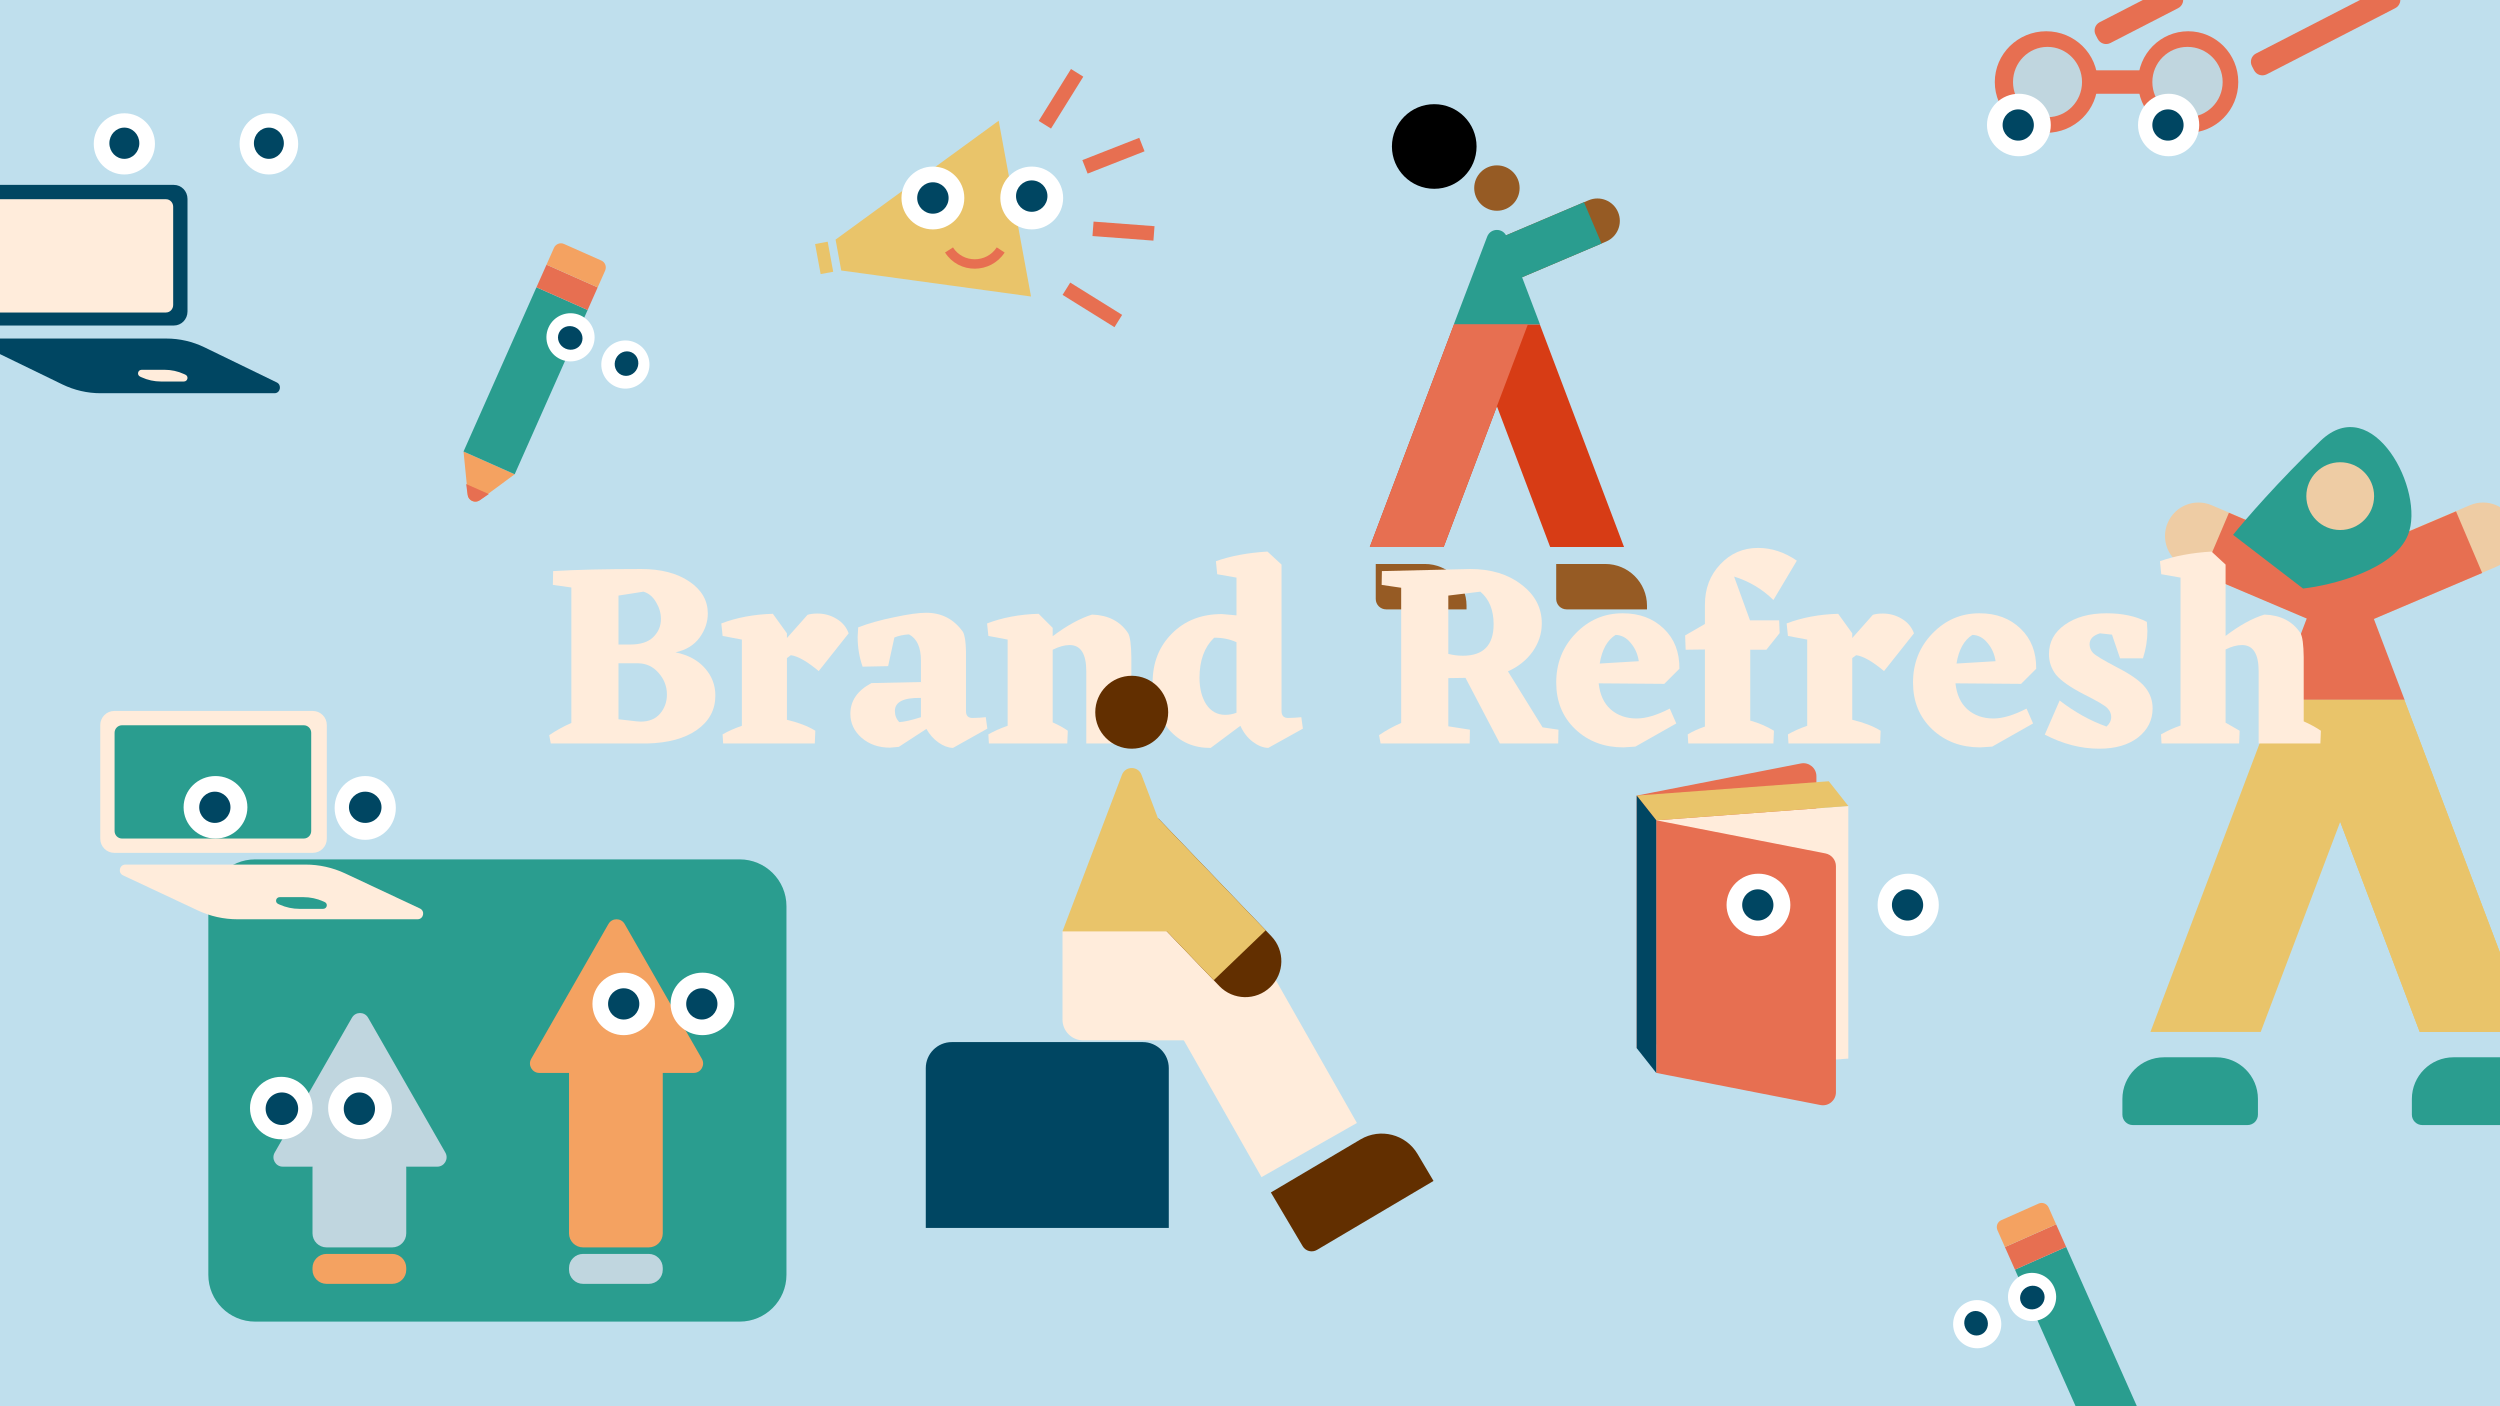 <svg width="1920" height="1080" viewBox="0 0 1920 1080" fill="none" xmlns="http://www.w3.org/2000/svg">
<rect x="0" y="0" width="1920" height="1080" fill="#808080" stroke="none"/>
<g clip-path="url(#clip0)">
<rect width="1920" height="1080" fill="#BFDFED"/>
<path d="M359.293 380.06C359.734 384.504 364.777 386.743 368.369 384.091L377.786 377.138L395.287 364.218L355.988 346.765L359.293 380.06Z" fill="#F4A261"/>
<path d="M412 220.643L451.299 238.096L395.287 364.218L355.988 346.765L412 220.643Z" fill="#2A9D8F"/>
<path d="M419.712 203.279L459.011 220.732L451.299 238.096L412 220.643L419.712 203.279Z" fill="#E76F51"/>
<path d="M425.424 190.416C426.752 187.425 430.175 186.042 433.069 187.327L461.888 200.126C464.782 201.411 466.051 204.878 464.723 207.869L459.01 220.731L419.711 203.279L425.424 190.416Z" fill="#F4A261"/>
<path d="M359.141 380.164C359.707 384.435 364.845 386.717 368.393 384.273L375.39 379.453L358.025 371.742L359.141 380.164Z" fill="#E76F51"/>
<path d="M455.063 266.575C450.916 275.913 439.985 280.121 430.647 275.974C421.309 271.827 417.101 260.896 421.248 251.558C425.395 242.22 436.327 238.012 445.664 242.159C455.002 246.306 459.21 257.238 455.063 266.575Z" fill="white"/>
<path d="M446.634 263.379C444.617 267.922 439.094 269.878 434.299 267.749C429.504 265.619 427.252 260.21 429.27 255.668C431.287 251.125 436.81 249.169 441.605 251.298C446.4 253.428 448.652 258.837 446.634 263.379Z" fill="#004662"/>
<path d="M497.206 287.48C493.059 296.818 482.127 301.026 472.789 296.879C463.452 292.731 459.244 281.8 463.391 272.462C467.538 263.124 478.469 258.916 487.807 263.063C497.145 267.21 501.353 278.142 497.206 287.48Z" fill="white"/>
<path d="M489.387 282.913C487.257 287.708 481.848 289.96 477.306 287.942C472.763 285.925 470.807 280.402 472.936 275.607C475.066 270.812 480.475 268.56 485.017 270.578C489.56 272.595 491.516 278.118 489.387 282.913Z" fill="#004662"/>
<path d="M1586.79 957.643L1547.49 975.096L1603.5 1101.22L1642.8 1083.76L1586.79 957.643Z" fill="#2A9D8F"/>
<path d="M1579.08 940.278L1539.78 957.731L1547.49 975.096L1586.79 957.643L1579.08 940.278Z" fill="#E76F51"/>
<path d="M1573.37 927.416C1572.04 924.425 1568.62 923.042 1565.72 924.327L1536.9 937.126C1534.01 938.411 1532.74 941.878 1534.07 944.869L1539.78 957.731L1579.08 940.279L1573.37 927.416Z" fill="#F4A261"/>
<path d="M1543.73 1003.58C1547.87 1012.91 1558.81 1017.12 1568.14 1012.97C1577.48 1008.83 1581.69 997.896 1577.54 988.558C1573.4 979.22 1562.46 975.012 1553.13 979.159C1543.79 983.306 1539.58 994.238 1543.73 1003.58Z" fill="white"/>
<path d="M1552.16 1000.38C1554.17 1004.92 1559.7 1006.88 1564.49 1004.75C1569.29 1002.62 1571.54 997.21 1569.52 992.668C1567.5 988.125 1561.98 986.169 1557.19 988.298C1552.39 990.428 1550.14 995.837 1552.16 1000.38Z" fill="#004662"/>
<path d="M1501.59 1024.48C1505.73 1033.82 1516.66 1038.03 1526 1033.88C1535.34 1029.73 1539.55 1018.8 1535.4 1009.46C1531.25 1000.12 1520.32 995.917 1510.98 1000.06C1501.65 1004.21 1497.44 1015.14 1501.59 1024.48Z" fill="white"/>
<path d="M1509.4 1019.91C1511.53 1024.71 1516.94 1026.96 1521.49 1024.94C1526.03 1022.92 1527.98 1017.4 1525.85 1012.61C1523.73 1007.81 1518.32 1005.56 1513.77 1007.58C1509.23 1009.6 1507.27 1015.12 1509.4 1019.91Z" fill="#004662"/>
<path d="M160 695.931C160 676.087 176.096 660 195.951 660H568.049C587.904 660 604 676.087 604 695.931V979.069C604 998.913 587.904 1015 568.049 1015H195.951C176.096 1015 160 998.913 160 979.069V695.931Z" fill="#2A9D8F"/>
<path d="M240 896.8C240 890.835 244.835 886 250.8 886H301.2C307.165 886 312 890.835 312 896.8V947.2C312 953.165 307.165 958 301.2 958H250.8C244.835 958 240 953.165 240 947.2V896.8Z" fill="#C0D6DF"/>
<path d="M240 973.781C240 967.827 244.835 963 250.8 963H301.2C307.165 963 312 967.827 312 973.781V975.219C312 981.173 307.165 986 301.2 986H250.8C244.835 986 240 981.173 240 975.219V973.781Z" fill="#F4A261"/>
<path d="M270.287 781.615C273.048 776.795 279.952 776.795 282.713 781.615L342.028 885.155C344.789 889.975 341.338 896 335.815 896H217.185C211.662 896 208.211 889.975 210.972 885.155L270.287 781.615Z" fill="#C0D6DF"/>
<path d="M240 851C240 864.255 229.255 875 216 875C202.745 875 192 864.255 192 851C192 837.745 202.745 827 216 827C229.255 827 240 837.745 240 851Z" fill="white"/>
<path d="M229 851.5C229 858.404 223.404 864 216.5 864C209.596 864 204 858.404 204 851.5C204 844.596 209.596 839 216.5 839C223.404 839 229 844.596 229 851.5Z" fill="#004662"/>
<path d="M301 851C301 864.255 290.031 875 276.5 875C262.969 875 252 864.255 252 851C252 837.745 262.969 827 276.5 827C290.031 827 301 837.745 301 851Z" fill="white"/>
<path d="M288 851.5C288 858.404 282.627 864 276 864C269.373 864 264 858.404 264 851.5C264 844.596 269.373 839 276 839C282.627 839 288 844.596 288 851.5Z" fill="#004662"/>
<path d="M437 817.786C437 811.829 441.835 807 447.8 807H498.2C504.165 807 509 811.829 509 817.786V947.214C509 953.171 504.165 958 498.2 958H447.8C441.835 958 437 953.171 437 947.214V817.786Z" fill="#F4A261"/>
<path d="M437 973.781C437 967.827 441.835 963 447.8 963H498.2C504.165 963 509 967.827 509 973.781V975.219C509 981.173 504.165 986 498.2 986H447.8C441.835 986 437 981.173 437 975.219V973.781Z" fill="#C0D6DF"/>
<path d="M467.287 709.615C470.048 704.795 476.952 704.795 479.713 709.615L539.028 813.155C541.789 817.975 538.338 824 532.815 824H414.185C408.662 824 405.211 817.975 407.972 813.155L467.287 709.615Z" fill="#F4A261"/>
<path d="M503 771C503 784.255 492.255 795 479 795C465.745 795 455 784.255 455 771C455 757.745 465.745 747 479 747C492.255 747 503 757.745 503 771Z" fill="white"/>
<path d="M491 771C491 777.627 485.627 783 479 783C472.373 783 467 777.627 467 771C467 764.373 472.373 759 479 759C485.627 759 491 764.373 491 771Z" fill="#004662"/>
<path d="M564 771C564 784.255 553.031 795 539.5 795C525.969 795 515 784.255 515 771C515 757.745 525.969 747 539.5 747C553.031 747 564 757.745 564 771Z" fill="white"/>
<path d="M551 771C551 777.627 545.627 783 539 783C532.373 783 527 777.627 527 771C527 764.373 532.373 759 539 759C545.627 759 551 764.373 551 771Z" fill="#004662"/>
<path d="M1565 54.007H1690V72.007H1565V54.007Z" fill="#E76F51"/>
<path d="M1611 63.007C1611 84.546 1593.32 102.007 1571.5 102.007C1549.68 102.007 1532 84.546 1532 63.007C1532 41.468 1549.68 24.007 1571.5 24.007C1593.32 24.007 1611 41.468 1611 63.007Z" fill="#E76F51"/>
<path d="M1599 63.007C1599 77.918 1587.14 90.007 1572.5 90.007C1557.86 90.007 1546 77.918 1546 63.007C1546 48.095 1557.86 36.007 1572.5 36.007C1587.14 36.007 1599 48.095 1599 63.007Z" fill="#C0D6DF"/>
<path d="M1719 63.007C1719 84.546 1701.76 102.007 1680.5 102.007C1659.24 102.007 1642 84.546 1642 63.007C1642 41.468 1659.24 24.007 1680.5 24.007C1701.76 24.007 1719 41.468 1719 63.007Z" fill="#E76F51"/>
<path d="M1729.49 50.78C1727.67 47.25 1729.06 42.916 1732.59 41.099L1831.35 -9.711C1834.88 -11.527 1839.21 -10.138 1841.03 -6.608L1842.67 -3.412C1844.49 0.118 1843.1 4.452 1839.57 6.269L1740.81 57.079C1737.28 58.895 1732.95 57.506 1731.13 53.976L1729.49 50.78Z" fill="#E76F51"/>
<path d="M1609.44 26.74C1607.63 23.21 1609.02 18.876 1612.55 17.059L1664.58 -9.711C1668.11 -11.527 1672.44 -10.138 1674.26 -6.608L1675.9 -3.412C1677.72 0.118 1676.33 4.452 1672.8 6.268L1620.77 33.039C1617.24 34.855 1612.91 33.466 1611.09 29.936L1609.44 26.74Z" fill="#E76F51"/>
<path d="M1707 63.007C1707 77.918 1694.91 90.007 1680 90.007C1665.09 90.007 1653 77.918 1653 63.007C1653 48.095 1665.09 36.007 1680 36.007C1694.91 36.007 1707 48.095 1707 63.007Z" fill="#C0D6DF"/>
<path d="M1575 96.007C1575 109.261 1564.03 120.007 1550.5 120.007C1536.97 120.007 1526 109.261 1526 96.007C1526 82.752 1536.97 72.007 1550.5 72.007C1564.03 72.007 1575 82.752 1575 96.007Z" fill="white"/>
<path d="M1562 96.007C1562 102.634 1556.63 108.007 1550 108.007C1543.37 108.007 1538 102.634 1538 96.007C1538 89.379 1543.37 84.007 1550 84.007C1556.63 84.007 1562 89.379 1562 96.007Z" fill="#004662"/>
<path d="M1689 96.007C1689 109.261 1678.48 120.007 1665.5 120.007C1652.52 120.007 1642 109.261 1642 96.007C1642 82.752 1652.52 72.007 1665.5 72.007C1678.48 72.007 1689 82.752 1689 96.007Z" fill="white"/>
<path d="M1677 96.007C1677 102.634 1671.63 108.007 1665 108.007C1658.37 108.007 1653 102.634 1653 96.007C1653 89.379 1658.37 84.007 1665 84.007C1671.63 84.007 1677 89.379 1677 96.007Z" fill="#004662"/>
<path d="M1395 596.146C1395 589.853 1389.26 585.124 1383.08 586.332L1257 611V805L1395 778V596.146Z" fill="#E76F51"/>
<path d="M1419.5 619L1272 630V824L1419.5 813V619Z" fill="#FFECDB"/>
<path d="M1404.5 600L1257 611L1272 630L1419.5 619L1404.5 600Z" fill="#E9C46A"/>
<path d="M1272 630L1401.92 655.419C1406.61 656.337 1410 660.451 1410 665.233V838.854C1410 845.147 1404.26 849.876 1398.08 848.668L1272 824V630Z" fill="#E76F51"/>
<path d="M1257 611L1272 630V824L1257 805V611Z" fill="#004662"/>
<path d="M1375 695C1375 708.255 1364.03 719 1350.5 719C1336.97 719 1326 708.255 1326 695C1326 681.745 1336.97 671 1350.5 671C1364.03 671 1375 681.745 1375 695Z" fill="white"/>
<path d="M1362 695C1362 701.627 1356.63 707 1350 707C1343.37 707 1338 701.627 1338 695C1338 688.373 1343.37 683 1350 683C1356.63 683 1362 688.373 1362 695Z" fill="#004662"/>
<path d="M1489 695C1489 708.255 1478.48 719 1465.5 719C1452.52 719 1442 708.255 1442 695C1442 681.745 1452.52 671 1465.5 671C1478.48 671 1489 681.745 1489 695Z" fill="white"/>
<path d="M1477 695C1477 701.627 1471.63 707 1465 707C1458.37 707 1453 701.627 1453 695C1453 688.373 1458.37 683 1465 683C1471.63 683 1477 688.373 1477 695Z" fill="#004662"/>
<path d="M-24 152.759C-24 146.817 -19.327 142 -13.563 142H133.563C139.327 142 144 146.817 144 152.759V239.241C144 245.183 139.327 250 133.563 250H-13.563C-19.327 250 -24 245.183 -24 239.241V152.759Z" fill="#004662"/>
<path d="M-13 158.765C-13 155.581 -10.525 153 -7.471 153H127.471C130.525 153 133 155.581 133 158.765V234.235C133 237.419 130.525 240 127.471 240H-7.471C-10.525 240 -13 237.419 -13 234.235V158.765Z" fill="#FFECDB"/>
<path d="M157.132 266.783C147.935 262.315 137.91 260 127.761 260H-5.824C-10.287 260 -11.631 266.316 -7.587 268.28L47.868 295.217C57.065 299.685 67.09 302 77.239 302H210.824C215.287 302 216.631 295.684 212.587 293.72L157.132 266.783Z" fill="#004662"/>
<path d="M141.273 287.245C136.622 285.108 131.55 284 126.414 284H108.808C105.81 284 104.904 287.998 107.619 289.246L108.727 289.755C113.378 291.892 118.45 293 123.586 293H141.192C144.19 293 145.096 289.002 142.381 287.754L141.273 287.245Z" fill="#FFECDB"/>
<path d="M119 110.5C119 123.479 108.479 134 95.5 134C82.521 134 72 123.479 72 110.5C72 97.521 82.521 87 95.5 87C108.479 87 119 97.521 119 110.5Z" fill="white"/>
<path d="M107 110C107 116.627 101.851 122 95.5 122C89.149 122 84 116.627 84 110C84 103.373 89.149 98 95.5 98C101.851 98 107 103.373 107 110Z" fill="#004662"/>
<path d="M229 110.5C229 123.479 218.926 134 206.5 134C194.074 134 184 123.479 184 110.5C184 97.521 194.074 87 206.5 87C218.926 87 229 97.521 229 110.5Z" fill="white"/>
<path d="M218 110C218 116.627 212.851 122 206.5 122C200.149 122 195 116.627 195 110C195 103.373 200.149 98 206.5 98C212.851 98 218 103.373 218 110Z" fill="#004662"/>
<path d="M77 556.859C77 550.862 81.84 546 87.81 546H240.19C246.16 546 251 550.862 251 556.859V644.141C251 650.138 246.16 655 240.19 655H87.81C81.84 655 77 650.138 77 644.141V556.859Z" fill="#FFECDB"/>
<path d="M88 562.765C88 559.581 90.56 557 93.718 557H233.282C236.44 557 239 559.581 239 562.765V638.235C239 641.419 236.44 644 233.282 644H93.718C90.56 644 88 641.419 88 638.235V562.765Z" fill="#2A9D8F"/>
<path d="M265.075 670.783C255.55 666.315 245.169 664 234.66 664H96.324C91.703 664 90.311 670.316 94.499 672.28L151.925 699.217C161.45 703.685 171.831 706 182.34 706H320.676C325.297 706 326.689 699.684 322.501 697.72L265.075 670.783Z" fill="#FFECDB"/>
<path d="M248.201 692.245C243.428 690.108 238.222 689 232.951 689H214.882C211.805 689 210.875 692.998 213.662 694.246L214.799 694.755C219.572 696.892 224.778 698 230.049 698H248.118C251.195 698 252.125 694.002 249.338 692.754L248.201 692.245Z" fill="#2A9D8F"/>
<path d="M190 620C190 633.255 179.031 644 165.5 644C151.969 644 141 633.255 141 620C141 606.745 151.969 596 165.5 596C179.031 596 190 606.745 190 620Z" fill="white"/>
<path d="M177 620C177 626.627 171.627 632 165 632C158.373 632 153 626.627 153 620C153 613.373 158.373 608 165 608C171.627 608 177 613.373 177 620Z" fill="#004662"/>
<path d="M304 620.5C304 634.031 293.479 645 280.5 645C267.521 645 257 634.031 257 620.5C257 606.969 267.521 596 280.5 596C293.479 596 304 606.969 304 620.5Z" fill="white"/>
<path d="M293 620C293 626.627 287.404 632 280.5 632C273.596 632 268 626.627 268 620C268 613.373 273.596 608 280.5 608C287.404 608 293 613.373 293 620Z" fill="#004662"/>
<path d="M1148.31 184.28L1220.08 153.8C1228.83 150.082 1238.94 154.165 1242.66 162.92V162.92C1246.38 171.675 1242.3 181.786 1233.54 185.505L1161.77 215.985L1148.31 184.28Z" fill="#965B24"/>
<path d="M1148.31 184.276L1216.5 155.315L1229.96 187.019L1161.77 215.981L1148.31 184.276Z" fill="#2A9D8F"/>
<path d="M1132.19 144.433C1132.19 154.062 1140 161.867 1149.63 161.867C1159.26 161.867 1167.06 154.062 1167.06 144.433C1167.06 134.805 1159.26 127 1149.63 127C1140 127 1132.19 134.805 1132.19 144.433Z" fill="#965B24"/>
<path d="M1157.1 181.75C1154.49 174.873 1144.76 174.873 1142.15 181.75L1116.5 249.237H1182.75L1157.1 181.75Z" fill="#2A9D8F"/>
<path fill-rule="evenodd" clip-rule="evenodd" d="M1247.25 420.084L1182.61 249.238H1116.65L1052 420.084H1108.73L1149.63 311.998L1190.52 420.084H1247.25Z" fill="#D73C15"/>
<path fill-rule="evenodd" clip-rule="evenodd" d="M1108.73 420.085H1052L1116.65 249.238H1173.37L1108.73 420.085Z" fill="#E76F51"/>
<path d="M1056.57 433.133H1094.3C1111.97 433.133 1126.3 447.46 1126.3 465.133V468H1064.57C1060.15 468 1056.57 464.418 1056.57 460V433.133Z" fill="#965B24"/>
<path d="M1195.16 433.133H1232.89C1250.57 433.133 1264.89 447.46 1264.89 465.133V468H1203.16C1198.74 468 1195.16 464.418 1195.16 460V433.133Z" fill="#965B24"/>
<path d="M1134 112.5C1134 130.449 1119.45 145 1101.5 145C1083.55 145 1069 130.449 1069 112.5C1069 94.551 1083.55 80 1101.5 80C1119.45 80 1134 94.551 1134 112.5Z" fill="black"/>
<path d="M1798.35 430.403L1698.48 387.987C1685.41 382.437 1670.32 388.532 1664.77 401.601V401.601C1659.22 414.671 1665.31 429.765 1678.38 435.316L1778.25 477.732L1798.35 430.403Z" fill="#EECCA4"/>
<path d="M1799.25 430.94L1711.82 393.806L1691.72 441.135L1779.15 478.269L1799.25 430.94Z" fill="#E76F51"/>
<path d="M1797.09 430.403L1896.96 387.987C1910.03 382.437 1925.12 388.532 1930.67 401.601V401.601C1936.23 414.671 1930.13 429.765 1917.06 435.316L1817.19 477.732L1797.09 430.403Z" fill="#EECCA4"/>
<path d="M1796.19 430.94L1886.21 392.71L1906.31 440.039L1816.29 478.269L1796.19 430.94Z" fill="#E76F51"/>
<path d="M1789.8 427.033C1792.42 420.156 1802.15 420.156 1804.76 427.034L1846.73 537.477H1747.84L1789.8 427.033Z" fill="#E76F51"/>
<path fill-rule="evenodd" clip-rule="evenodd" d="M1651.54 792.519L1748.05 537.477H1846.52L1943.02 792.519H1858.33L1797.28 631.166L1736.23 792.519H1651.54Z" fill="#E9C46A"/>
<path fill-rule="evenodd" clip-rule="evenodd" d="M1858.34 792.519H1943.02L1846.52 537.478H1761.83L1858.34 792.519Z" fill="#E9C46A"/>
<path d="M1768.75 452L1715 410.754C1723.96 399.584 1749.93 369.509 1782.18 338.575C1822.49 299.907 1862.8 377.242 1849.36 410.754C1838.62 437.564 1791.14 449.422 1768.75 452Z" fill="#2A9D8F"/>
<path d="M1823.31 381.025C1823.31 395.398 1811.66 407.049 1797.28 407.049C1782.91 407.049 1771.26 395.398 1771.26 381.025C1771.26 366.652 1782.91 355 1797.28 355C1811.66 355 1823.31 366.652 1823.31 381.025Z" fill="#EECCA4"/>
<path d="M1956.41 843.998C1956.41 826.325 1942.09 811.998 1924.41 811.998H1884.31C1866.64 811.998 1852.31 826.325 1852.31 843.998V856.048C1852.31 860.466 1855.9 864.048 1860.31 864.048H1948.41C1952.83 864.048 1956.41 860.466 1956.41 856.048V843.998Z" fill="#2A9D8F"/>
<path d="M1734.1 843.998C1734.1 826.325 1719.77 811.998 1702.1 811.998H1662C1644.33 811.998 1630 826.325 1630 843.998V856.048C1630 860.466 1633.58 864.048 1638 864.048H1726.1C1730.52 864.048 1734.1 860.466 1734.1 856.048V843.998Z" fill="#2A9D8F"/>
<path d="M518.8 501C528.533 503 536.066 507.067 541.4 513.2C546.733 519.2 549.4 526.2 549.4 534.2C549.4 545.133 544.666 553.933 535.2 560.6C525.866 567.133 513.133 570.6 497 571H423L421.8 564.6C426.866 561.133 432.533 558 438.8 555.2V451.2L424.6 449.2L424.8 438.6C442.666 437.533 465.2 437 492.4 437C507.6 437 519.933 440.2 529.4 446.6C538.866 453 543.6 461.2 543.6 471.2C543.6 477.733 541.466 483.933 537.2 489.8C532.933 495.533 526.8 499.267 518.8 501ZM475 457.4V495H484C491.866 495 497.733 493.133 501.6 489.4C505.6 485.533 507.6 480.867 507.6 475.4C507.6 470.867 506.333 466.533 503.8 462.4C501.4 458.267 498.2 455.6 494.2 454.4L475 457.4ZM489 554L492 554.2C498.533 554.2 503.533 552.133 507 548C510.466 543.867 512.2 539 512.2 533.4C512.2 527.133 510.066 521.6 505.8 516.8C501.666 512 496.466 509.533 490.2 509.4H475V552.4L489 554Z" fill="#FFECDB"/>
<path d="M604.365 505.4V552.8C613.299 554.933 620.565 557.733 626.165 561.2L625.765 571H555.365L554.965 564C559.099 561.6 564.032 559.4 569.765 557.4V491.2L554.965 488.4L553.965 478.8C565.832 474.267 579.032 471.8 593.565 471.4L604.365 486.4V490L620.165 472.2C622.165 471.533 624.699 471.2 627.765 471.2C633.099 471.2 637.965 472.533 642.365 475.2C646.899 477.867 650.032 481.6 651.765 486.4L628.765 515.4C619.832 507.933 612.699 503.867 607.365 503.2L604.365 505.4Z" fill="#FFECDB"/>
<path d="M758.278 559.6L731.878 574.4C728.145 574.267 724.411 572.867 720.678 570.2C716.945 567.533 713.878 564.067 711.478 559.8L690.278 573.6L683.478 574.2C674.811 574.2 667.545 571.667 661.678 566.6C655.945 561.533 653.078 555.4 653.078 548.2C653.078 538.2 658.478 530.333 669.278 524.6L707.278 523.8V507.4C707.278 497.133 704.211 490.4 698.078 487.2C693.811 487.467 690.078 488.267 686.878 489.6L682.078 511.6L662.478 512C659.945 504.8 658.678 497.2 658.678 489.2L659.078 481.8C667.078 478.733 676.345 476.133 686.878 474C697.411 471.733 705.545 470.6 711.278 470.6C723.145 470.6 732.545 475.467 739.478 485.2C740.945 487.733 741.745 492.8 741.878 500.4V546.2C741.878 549.667 743.545 551.4 746.878 551.4L752.278 551.2L757.078 550.8L758.278 559.6ZM687.278 546C687.278 549.467 688.411 552.333 690.678 554.6C694.678 554.333 700.211 553.067 707.278 550.8V536C693.945 535.733 687.278 539.067 687.278 546Z" fill="#FFECDB"/>
<path d="M868.867 554.2C874.734 556.2 879.534 558.533 883.267 561.2L882.667 571H834.267V515.6C834.267 502.133 830 495.4 821.467 495.4C817.6 495.4 813.267 496.6 808.467 499V554.8C813.267 556.933 817.134 559.067 820.067 561.2L819.667 571H759.467L759.067 564C763.2 561.6 768.134 559.4 773.867 557.4V491.2L759.067 488.4L758.067 478.8C769.934 474.267 783.134 471.8 797.667 471.4L808.467 482.2V488.6C819.267 480.467 829.334 474.933 838.667 472C851.2 472.4 860.467 477.2 866.467 486.4C867.934 489.067 868.734 495.133 868.867 504.6V554.2Z" fill="#FFECDB"/>
<path d="M1000.62 559.6L974.015 574.4C970.015 574.267 966.015 572.667 962.015 569.6C958.015 566.533 954.882 562.467 952.615 557.4L929.815 574.4C916.882 574.533 906.215 569.867 897.815 560.4C889.415 550.8 885.215 538.733 885.215 524.2C885.215 509 890.149 496.467 900.015 486.6C909.882 476.6 922.682 471.6 938.415 471.6L949.615 472.6V443.6L934.815 441L933.815 431C945.015 427 958.215 424.533 973.415 423.6L984.215 433.6V546C984.215 549.6 985.882 551.4 989.215 551.4L994.415 551.2L999.415 550.8L1000.62 559.6ZM921.215 520.6C921.215 528.733 922.949 535.533 926.415 541C930.015 546.333 934.882 549 941.015 549C943.949 549 946.815 548.467 949.615 547.4V493.2C944.282 490.8 938.549 489.667 932.415 489.8C924.949 497 921.215 507.267 921.215 520.6Z" fill="#FFECDB"/>
<path d="M1196.9 560.4L1196.7 571H1151.9L1125.5 520.6L1112.3 520.8V557.8L1128.9 560.4L1128.7 571H1060.3L1059.1 564.6C1064.17 561.133 1069.84 558 1076.1 555.2V451.4L1061.1 449.2L1061.3 438.6L1129.1 437C1145.1 437 1158.24 441 1168.5 449C1178.9 456.867 1184.1 466.8 1184.1 478.8C1184.1 486.533 1181.77 493.733 1177.1 500.4C1172.44 506.933 1166.1 512 1158.1 515.6L1184.7 558.6L1196.9 560.4ZM1112.3 502.2C1116.04 503.133 1119.77 503.6 1123.5 503.6C1139.24 503.6 1147.1 495.533 1147.1 479.4C1147.1 468.467 1143.7 460.133 1136.9 454.4L1112.3 457.4V502.2Z" fill="#FFECDB"/>
<path d="M1278.18 525.2L1227.78 524.8C1228.71 533.467 1231.78 540.133 1236.98 544.8C1242.31 549.467 1248.98 551.8 1256.98 551.8C1264.04 551.8 1272.51 549.267 1282.38 544.2L1287.38 555.6L1255.98 573.4L1246.78 574C1231.98 574 1219.64 569.333 1209.78 560C1200.04 550.667 1195.18 538.733 1195.18 524.2C1195.18 509.4 1200.11 496.867 1209.98 486.6C1219.98 476.2 1232.04 471 1246.18 471C1259.11 471 1269.64 474.933 1277.78 482.8C1285.91 490.533 1289.91 500.8 1289.78 513.6L1278.18 525.2ZM1240.78 487.6C1234.38 491.6 1230.31 498.933 1228.58 509.6L1258.58 507.8C1257.78 502.333 1255.71 497.667 1252.38 493.8C1249.18 489.8 1245.31 487.733 1240.78 487.6Z" fill="#FFECDB"/>
<path d="M1344.18 499V553.4C1350.84 555.267 1356.91 557.867 1362.38 561.2L1361.98 571H1296.58L1296.18 564C1299.91 561.733 1304.31 559.733 1309.38 558V498.8L1294.58 499L1294.18 488L1309.38 479.2V464.4C1309.38 452 1313.31 441.667 1321.18 433.4C1329.04 425 1338.71 420.8 1350.18 420.8C1360.58 420.8 1370.51 424.067 1379.98 430.6L1361.98 460.8C1353.44 452.4 1343.38 446.4 1331.78 442.8L1343.98 476.4H1366.38L1366.78 486.2L1356.58 499H1344.18Z" fill="#FFECDB"/>
<path d="M1422.53 505.4V552.8C1431.46 554.933 1438.73 557.733 1444.33 561.2L1443.93 571H1373.53L1373.13 564C1377.26 561.6 1382.2 559.4 1387.93 557.4V491.2L1373.13 488.4L1372.13 478.8C1384 474.267 1397.2 471.8 1411.73 471.4L1422.53 486.4V490L1438.33 472.2C1440.33 471.533 1442.86 471.2 1445.93 471.2C1451.26 471.2 1456.13 472.533 1460.53 475.2C1465.06 477.867 1468.2 481.6 1469.93 486.4L1446.93 515.4C1438 507.933 1430.86 503.867 1425.53 503.2L1422.53 505.4Z" fill="#FFECDB"/>
<path d="M1552.2 525.2L1501.8 524.8C1502.73 533.467 1505.8 540.133 1511 544.8C1516.33 549.467 1523 551.8 1531 551.8C1538.07 551.8 1546.53 549.267 1556.4 544.2L1561.4 555.6L1530 573.4L1520.8 574C1506 574 1493.67 569.333 1483.8 560C1474.07 550.667 1469.2 538.733 1469.2 524.2C1469.2 509.4 1474.13 496.867 1484 486.6C1494 476.2 1506.07 471 1520.2 471C1533.13 471 1543.67 474.933 1551.8 482.8C1559.93 490.533 1563.93 500.8 1563.8 513.6L1552.2 525.2ZM1514.8 487.6C1508.4 491.6 1504.33 498.933 1502.6 509.6L1532.6 507.8C1531.8 502.333 1529.73 497.667 1526.4 493.8C1523.2 489.8 1519.33 487.733 1514.8 487.6Z" fill="#FFECDB"/>
<path d="M1604.8 494.8C1604.8 497.2 1605.67 499.4 1607.4 501.4C1609.13 503.267 1615.33 507 1626 512.6C1636.67 518.067 1643.87 523.2 1647.6 528C1651.33 532.667 1653.2 538 1653.2 544C1653.2 553.067 1649.47 560.533 1642 566.4C1634.53 572.133 1624.6 575 1612.2 575C1598.2 575 1584.27 571.4 1570.4 564.2L1581.8 538C1593.4 546.933 1605.4 553.6 1617.8 558C1620.2 555.867 1621.4 553.4 1621.4 550.6C1621.4 548.067 1620.4 545.8 1618.4 543.8C1616.53 541.8 1610.4 538.2 1600 533C1589.73 527.667 1582.73 522.733 1579 518.2C1575.4 513.533 1573.6 508.267 1573.6 502.4C1573.6 493.067 1577.67 485.533 1585.8 479.8C1594.07 473.933 1604.73 471 1617.8 471C1629.93 471 1640.27 473.2 1648.8 477.6L1649.2 484.6C1649.2 491.533 1648.07 498.533 1645.8 505.6H1628.2L1622 487.4L1612.8 486.4C1607.47 488 1604.8 490.8 1604.8 494.8Z" fill="#FFECDB"/>
<path d="M1769.25 554C1774.31 556.267 1778.71 558.667 1782.45 561.2L1782.05 571H1734.65V515.6C1734.65 502.133 1730.38 495.4 1721.85 495.4C1717.98 495.4 1713.78 496.533 1709.25 498.8V555L1720.05 561.2L1719.65 571H1660.05L1659.65 564C1664.58 561.2 1669.58 558.933 1674.65 557.2V443.6L1659.85 441L1658.85 431C1670.05 427 1683.25 424.533 1698.45 423.6L1709.25 433.6V488.4C1719.91 480.267 1729.85 474.8 1739.05 472C1751.58 472.4 1760.85 477.2 1766.85 486.4C1768.31 489.067 1769.11 495.133 1769.25 504.6V554Z" fill="#FFECDB"/>
<path d="M976.025 915.804L1044.88 875.062C1060.09 866.062 1079.71 871.096 1088.71 886.306L1100.94 906.962L1011.43 959.926C1007.63 962.176 1002.72 960.918 1000.47 957.115L976.025 915.804Z" fill="#622F00"/>
<path d="M831.921 799C823.128 799 816 791.859 816 783.05V715H958V799H831.921Z" fill="#FFECDB"/>
<path d="M711 943.028H897.63V820.326C897.63 809.28 888.675 800.326 877.63 800.326H731C719.954 800.326 711 809.28 711 820.326V943.028Z" fill="#004662"/>
<path d="M884.96 756.301L958.239 714.705L1042.1 862.446L968.822 904.042L884.96 756.301Z" fill="#FFECDB"/>
<path d="M889.657 628.646L976.375 718.998C986.954 730.021 986.595 747.532 975.572 758.111V758.111C964.55 768.69 947.039 768.33 936.46 757.308L849.742 666.955L889.657 628.646Z" fill="#622F00"/>
<path fill-rule="evenodd" clip-rule="evenodd" d="M972.059 714.5L889.662 628.649L889.49 628.815L876.644 595.009C874.031 588.132 864.301 588.132 861.688 595.009L815.964 715.334L896.176 715.334L932.144 752.809L972.059 714.5Z" fill="#E9C46A"/>
<path d="M841.165 547.001C841.165 562.465 853.702 575.002 869.166 575.002C884.631 575.002 897.167 562.465 897.167 547.001C897.167 531.536 884.631 519 869.166 519C853.702 519 841.165 531.536 841.165 547.001Z" fill="#622F00"/>
<path d="M797.725 92.868L822.515 53L831.968 58.878L807.178 98.746L797.725 92.868Z" fill="#E76F51"/>
<path d="M839.856 170.182L886.67 173.713L885.833 184.813L839.019 181.282L839.856 170.182Z" fill="#E76F51"/>
<path d="M831.237 122.967L874.946 105.834L879.009 116.198L835.3 133.331L831.237 122.967Z" fill="#E76F51"/>
<path d="M821.938 217.025L861.797 241.828L855.916 251.28L816.056 226.476L821.938 217.025Z" fill="#E76F51"/>
<path d="M646.081 207.746L641.715 184.006L766.988 92.705L791.822 227.725L646.081 207.746Z" fill="#E9C46A"/>
<path fill-rule="evenodd" clip-rule="evenodd" d="M771.568 193.949C760.809 210.405 736.424 210.601 725.78 193.915L731.885 190.021C739.631 202.165 757.554 202.152 765.508 189.987L771.568 193.949Z" fill="#E76F51"/>
<path d="M626 187.404L635.656 185.628L639.902 208.718L630.246 210.494L626 187.404Z" fill="#E9C46A"/>
<path d="M740.592 152.059C740.592 165.386 729.788 176.19 716.461 176.19C703.134 176.19 692.33 165.386 692.33 152.059C692.33 138.731 703.134 127.927 716.461 127.927C729.788 127.927 740.592 138.731 740.592 152.059Z" fill="white"/>
<path d="M728.527 152.059C728.527 158.722 723.125 164.124 716.461 164.124C709.797 164.124 704.396 158.722 704.396 152.059C704.396 145.395 709.797 139.993 716.461 139.993C723.125 139.993 728.527 145.395 728.527 152.059Z" fill="#004662"/>
<path d="M816.502 152.059C816.502 165.386 805.699 176.19 792.371 176.19C779.044 176.19 768.24 165.386 768.24 152.059C768.24 138.731 779.044 127.927 792.371 127.927C805.699 127.927 816.502 138.731 816.502 152.059Z" fill="white"/>
<path d="M804.438 150.611C804.438 157.274 799.036 162.676 792.372 162.676C785.709 162.676 780.307 157.274 780.307 150.611C780.307 143.947 785.709 138.545 792.372 138.545C799.036 138.545 804.438 143.947 804.438 150.611Z" fill="#004662"/>
</g>
<defs>
<clipPath id="clip0">
<rect width="1920" height="1080" fill="white"/>
</clipPath>
</defs>
</svg>
